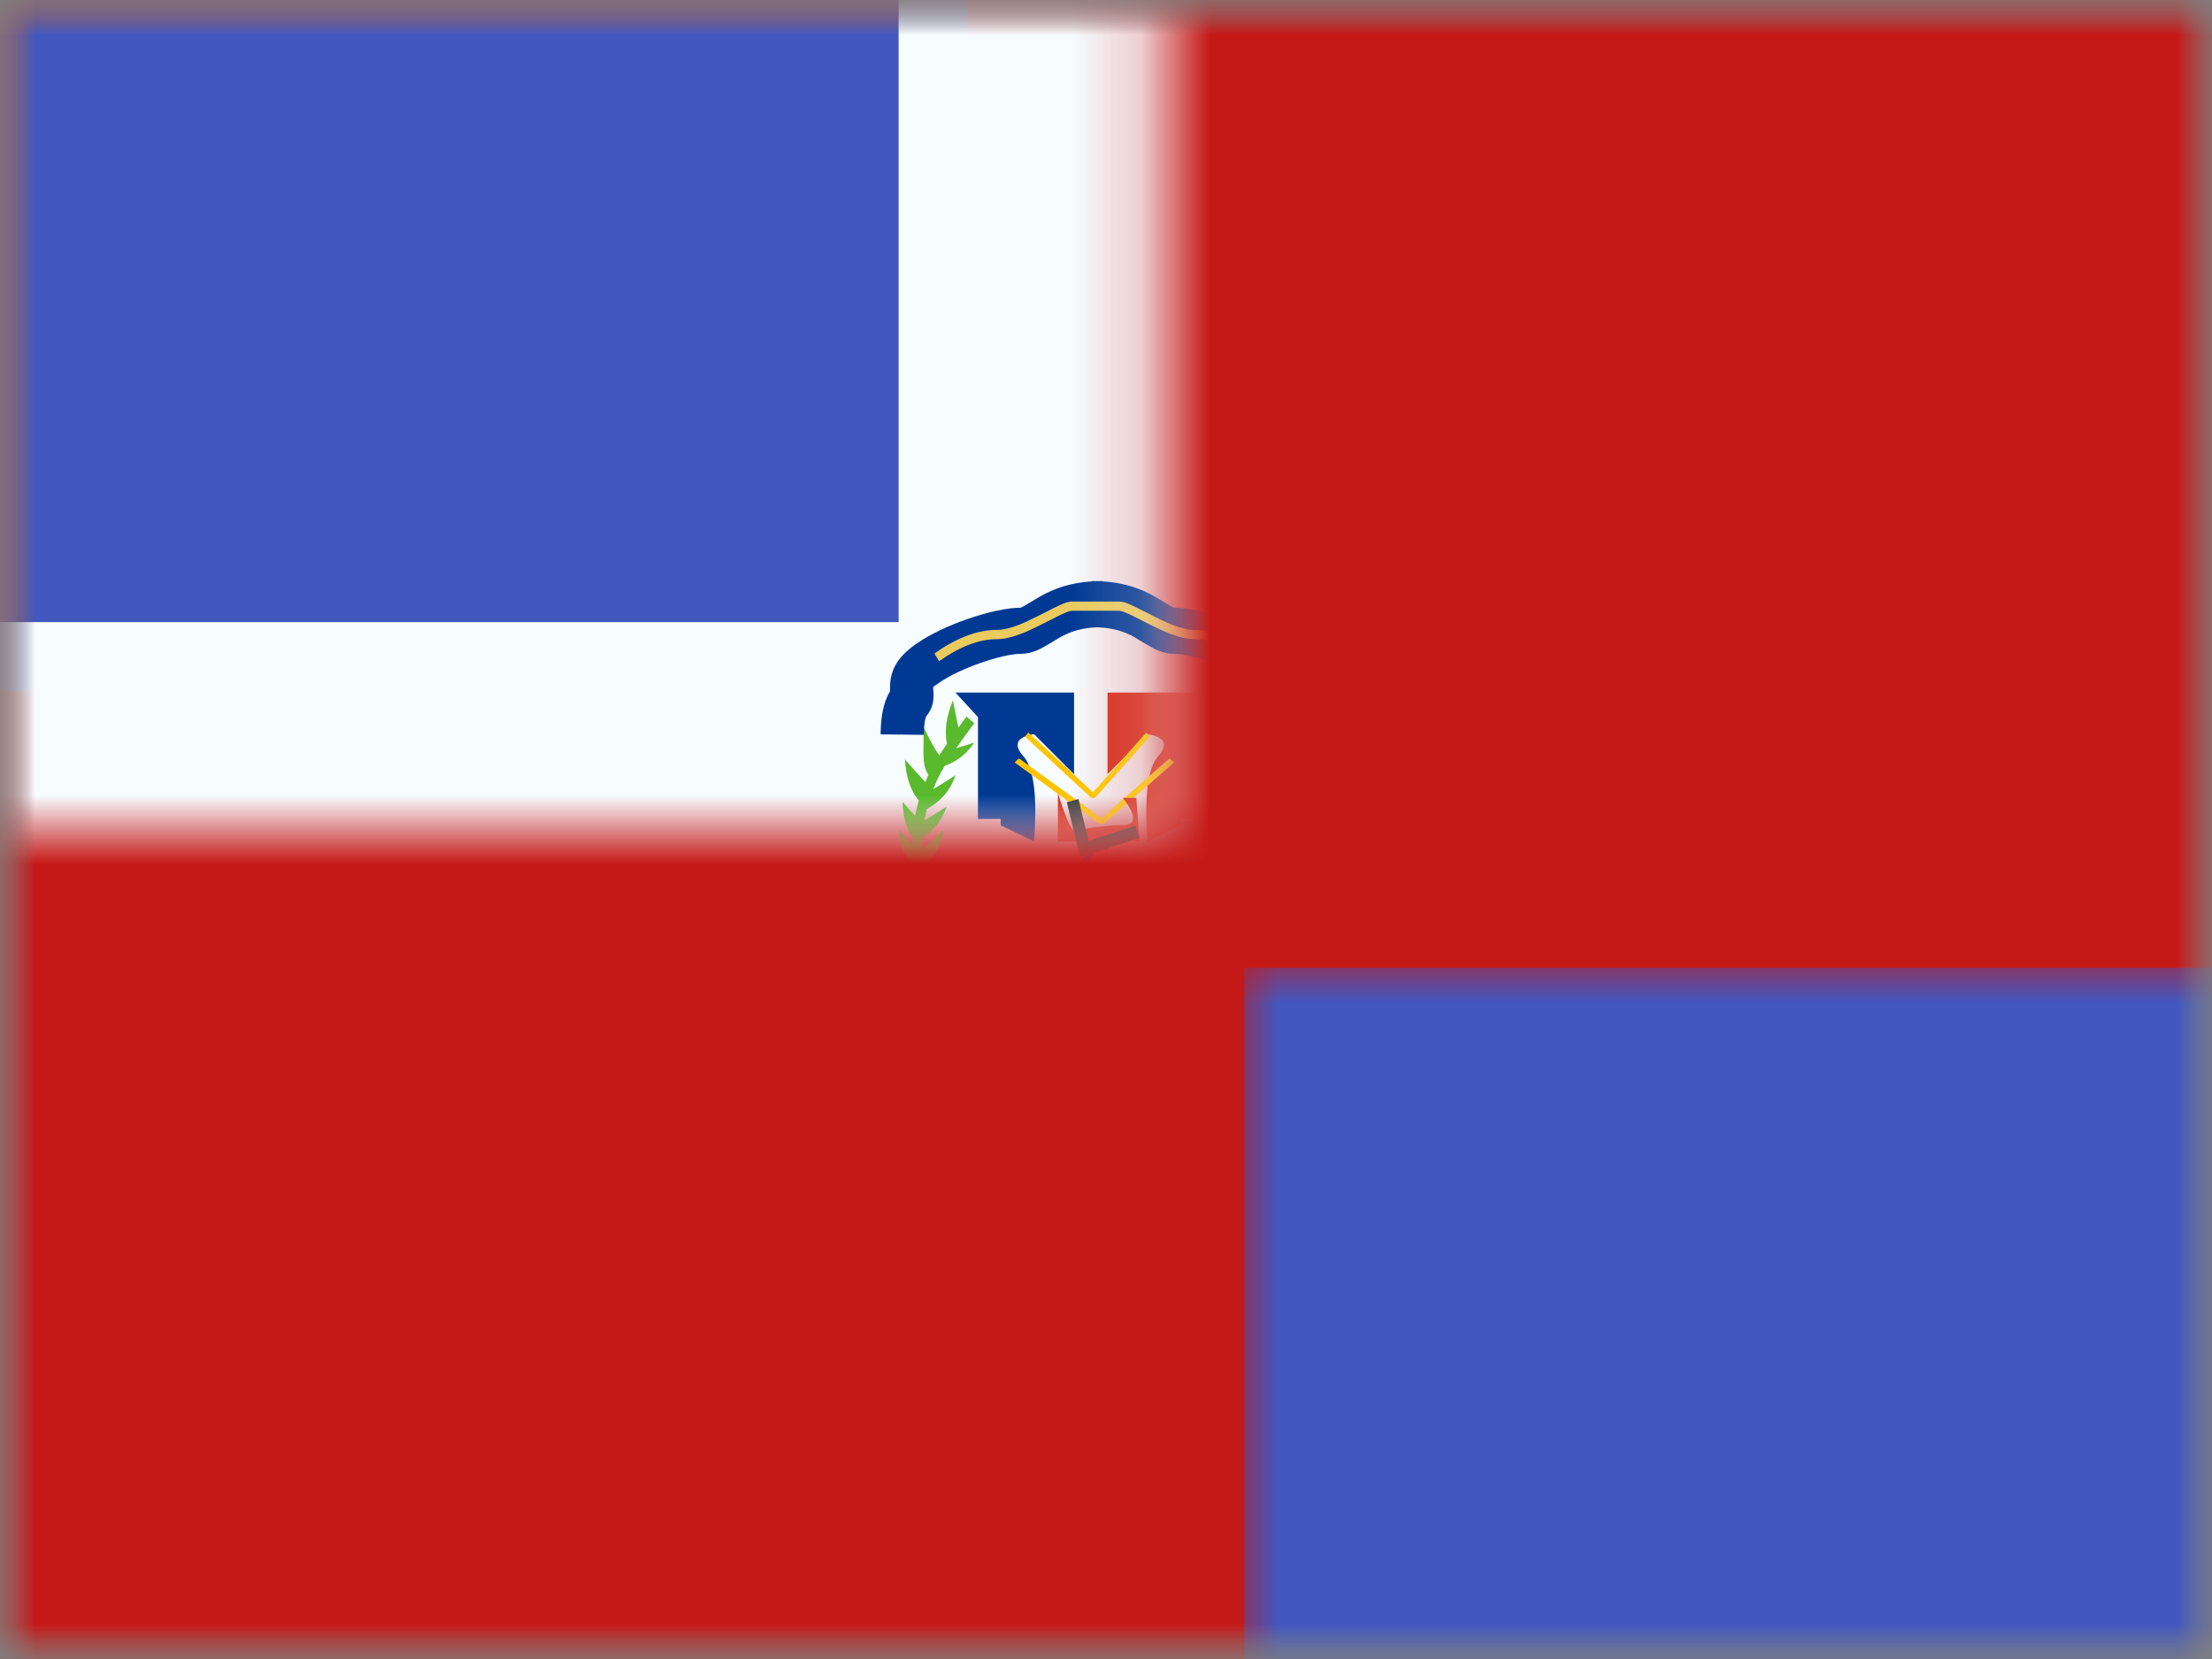 <svg xmlns="http://www.w3.org/2000/svg" xmlns:xlink="http://www.w3.org/1999/xlink" width="32" height="24" viewBox="0 0 32 24">
  <rect x="0" y="0" width="32" height="24" fill="#808080" stroke="none"/>
  <defs>
    <rect id="a" width="32" height="24"/>
    <rect id="c" width="32" height="24"/>
    <rect id="e" width="32" height="24"/>
  </defs>
  <g fill="none" fill-rule="evenodd">
    <mask id="b" fill="white">
      <use xlink:href="#a"/>
    </mask>
    <g mask="url(#b)">
      <mask id="d" fill="white">
        <use xlink:href="#c"/>
      </mask>
      <g mask="url(#d)">
        <mask id="f" fill="white">
          <use xlink:href="#e"/>
        </mask>
        <use fill="#C51918" xlink:href="#e"/>
        <rect width="14" height="10" fill="#4257BF" mask="url(#f)"/>
        <rect width="14" height="10" x="18" y="14" fill="#4257BF" mask="url(#f)"/>
        <g fill="#F7FCFF" mask="url(#f)">
          <polygon points="13 0 19 0 19 9 32 9 32 15 19 15 19 24 13 24 13 15 0 15 0 9 13 9"/>
        </g>
        <g mask="url(#f)">
          <g transform="translate(12.5 8)">
            <path fill="#5AB92D" fill-rule="nonzero" d="M2.686,6.771 C2.685,6.771 2.685,6.771 2.684,6.771 C2.685,6.771 2.685,6.771 2.686,6.771 Z M1.168,3.078 C1.121,3.155 1.086,3.221 1.06,3.277 C1.039,3.324 1.019,3.371 1.001,3.417 C1.083,3.367 1.191,3.3 1.323,3.216 C1.233,3.474 1.081,3.606 0.908,3.706 C0.894,3.762 0.882,3.817 0.872,3.872 C0.955,3.822 1.062,3.755 1.193,3.671 C1.115,3.896 0.989,4.025 0.844,4.121 C0.841,4.178 0.84,4.234 0.842,4.29 C0.917,4.224 1.02,4.132 1.149,4.014 C1.109,4.26 1,4.412 0.865,4.534 C0.876,4.6 0.89,4.666 0.907,4.731 C0.912,4.751 0.918,4.771 0.923,4.791 C0.97,4.705 1.032,4.589 1.108,4.443 C1.157,4.703 1.098,4.89 1.004,5.058 C1.016,5.095 1.028,5.131 1.041,5.168 C1.065,5.094 1.093,5.007 1.125,4.906 C1.206,5.12 1.197,5.294 1.152,5.455 C1.201,5.569 1.252,5.676 1.305,5.775 C1.303,5.682 1.298,5.562 1.292,5.416 C1.472,5.625 1.51,5.825 1.509,6.026 L1.424,5.979 C1.514,6.12 1.609,6.24 1.707,6.335 C1.705,6.245 1.701,6.131 1.695,5.995 C1.842,6.166 1.894,6.33 1.908,6.495 C1.928,6.507 1.947,6.518 1.967,6.528 C2.036,6.563 2.115,6.596 2.208,6.629 C2.224,6.529 2.246,6.377 2.273,6.174 C2.385,6.363 2.41,6.531 2.397,6.691 C2.414,6.696 2.432,6.701 2.451,6.707 C2.52,6.727 2.591,6.746 2.684,6.771 C2.633,6.757 2.859,6.817 2.906,6.83 C3.072,6.875 3.165,6.906 3.222,6.94 C3.246,6.955 3.265,6.97 3.278,6.99 L3.162,7.08 C3.163,7.081 3.159,7.078 3.151,7.074 C3.11,7.049 3.023,7.02 2.871,6.978 C2.823,6.966 2.589,6.904 2.653,6.921 C2.557,6.895 2.484,6.876 2.413,6.855 C2.41,6.854 2.408,6.853 2.405,6.853 C2.253,6.903 2.086,6.92 1.875,6.857 C1.968,6.82 2.05,6.788 2.12,6.759 C2.04,6.729 1.969,6.699 1.905,6.666 C1.902,6.665 1.898,6.663 1.895,6.661 C1.74,6.714 1.57,6.733 1.356,6.668 C1.497,6.612 1.612,6.566 1.7,6.529 C1.569,6.42 1.443,6.275 1.326,6.096 C1.148,6.04 0.982,5.946 0.842,5.733 C0.976,5.777 1.087,5.814 1.175,5.841 C1.134,5.765 1.095,5.685 1.057,5.601 C0.874,5.545 0.702,5.452 0.558,5.232 C0.728,5.289 0.862,5.332 0.958,5.361 C0.923,5.27 0.889,5.175 0.858,5.077 C0.713,4.993 0.585,4.873 0.495,4.662 C0.607,4.723 0.702,4.774 0.78,4.815 C0.776,4.801 0.772,4.787 0.769,4.773 C0.748,4.697 0.733,4.62 0.721,4.543 C0.603,4.409 0.514,4.248 0.5,4.004 C0.576,4.09 0.642,4.163 0.697,4.224 C0.697,4.188 0.698,4.151 0.7,4.114 C0.606,3.986 0.569,3.833 0.556,3.601 C0.625,3.679 0.686,3.747 0.738,3.805 C0.752,3.731 0.77,3.657 0.792,3.582 C0.672,3.44 0.606,3.239 0.592,2.986 C0.719,3.132 0.817,3.242 0.886,3.315 C0.9,3.28 0.915,3.245 0.931,3.21 C0.931,3.209 0.932,3.208 0.932,3.208 C0.818,3.056 0.875,2.777 0.86,2.515 C0.95,2.705 1.026,2.843 1.089,2.928 C1.121,2.876 1.158,2.82 1.199,2.761 C1.161,2.574 1.19,2.364 1.285,2.133 C1.317,2.294 1.343,2.425 1.365,2.525 C1.402,2.474 1.441,2.422 1.482,2.367 L1.594,2.463 C1.494,2.596 1.407,2.717 1.333,2.824 C1.408,2.802 1.495,2.775 1.594,2.744 C1.467,2.93 1.323,3.022 1.168,3.078 Z"/>
            <path fill="#5AB92D" fill-rule="nonzero" d="M5.686,6.771 C5.685,6.771 5.685,6.771 5.684,6.771 C5.685,6.771 5.685,6.771 5.686,6.771 Z M4.168,3.078 C4.121,3.155 4.086,3.221 4.06,3.277 C4.039,3.324 4.019,3.371 4.001,3.417 C4.083,3.367 4.191,3.3 4.323,3.216 C4.233,3.474 4.081,3.606 3.908,3.706 C3.894,3.762 3.882,3.817 3.872,3.872 C3.955,3.822 4.062,3.755 4.193,3.671 C4.115,3.896 3.989,4.025 3.844,4.121 C3.841,4.178 3.84,4.234 3.842,4.29 C3.917,4.224 4.02,4.132 4.149,4.014 C4.109,4.26 4,4.412 3.865,4.534 C3.876,4.6 3.89,4.666 3.907,4.731 C3.912,4.751 3.918,4.771 3.923,4.791 C3.97,4.705 4.032,4.589 4.108,4.443 C4.157,4.703 4.098,4.89 4.004,5.058 C4.016,5.095 4.028,5.131 4.041,5.168 C4.065,5.094 4.093,5.007 4.125,4.906 C4.206,5.12 4.197,5.294 4.152,5.455 C4.201,5.569 4.252,5.676 4.305,5.775 C4.303,5.682 4.298,5.562 4.292,5.416 C4.472,5.625 4.51,5.825 4.509,6.026 L4.424,5.979 C4.514,6.12 4.609,6.24 4.707,6.335 C4.705,6.245 4.701,6.131 4.695,5.995 C4.842,6.166 4.894,6.33 4.908,6.495 C4.928,6.507 4.947,6.518 4.967,6.528 C5.036,6.563 5.115,6.596 5.208,6.629 C5.224,6.529 5.246,6.377 5.273,6.174 C5.385,6.363 5.41,6.531 5.397,6.691 C5.414,6.696 5.432,6.701 5.451,6.707 C5.52,6.727 5.591,6.746 5.684,6.771 C5.633,6.757 5.859,6.817 5.906,6.83 C6.072,6.875 6.165,6.906 6.222,6.94 C6.246,6.955 6.265,6.97 6.278,6.99 L6.162,7.08 C6.163,7.081 6.159,7.078 6.151,7.074 C6.11,7.049 6.023,7.02 5.871,6.978 C5.823,6.966 5.589,6.904 5.653,6.921 C5.557,6.895 5.484,6.876 5.413,6.855 C5.41,6.854 5.408,6.853 5.405,6.853 C5.253,6.903 5.086,6.92 4.875,6.857 C4.968,6.82 5.05,6.788 5.12,6.759 C5.04,6.729 4.969,6.699 4.905,6.666 C4.902,6.665 4.898,6.663 4.895,6.661 C4.74,6.714 4.57,6.733 4.356,6.668 C4.497,6.612 4.612,6.566 4.7,6.529 C4.569,6.42 4.443,6.275 4.326,6.096 C4.148,6.04 3.982,5.946 3.842,5.733 C3.976,5.777 4.087,5.814 4.175,5.841 C4.134,5.765 4.095,5.685 4.057,5.601 C3.874,5.545 3.702,5.452 3.558,5.232 C3.728,5.289 3.862,5.332 3.958,5.361 C3.923,5.27 3.889,5.175 3.858,5.077 C3.713,4.993 3.585,4.873 3.495,4.662 C3.607,4.723 3.702,4.774 3.78,4.815 C3.776,4.801 3.772,4.787 3.769,4.773 C3.748,4.697 3.733,4.62 3.721,4.543 C3.603,4.409 3.514,4.248 3.5,4.004 C3.576,4.09 3.642,4.163 3.697,4.224 C3.697,4.188 3.698,4.151 3.7,4.114 C3.606,3.986 3.569,3.833 3.556,3.601 C3.625,3.679 3.686,3.747 3.738,3.805 C3.752,3.731 3.77,3.657 3.792,3.582 C3.672,3.44 3.606,3.239 3.592,2.986 C3.719,3.132 3.817,3.242 3.886,3.315 C3.9,3.28 3.915,3.245 3.931,3.21 C3.931,3.209 3.932,3.208 3.932,3.208 C3.818,3.056 3.875,2.777 3.86,2.515 C3.95,2.705 4.026,2.843 4.089,2.928 C4.121,2.876 4.158,2.82 4.199,2.761 C4.161,2.574 4.19,2.364 4.285,2.133 C4.317,2.294 4.343,2.425 4.365,2.525 C4.402,2.474 4.441,2.422 4.482,2.367 L4.594,2.463 C4.494,2.596 4.407,2.717 4.333,2.824 C4.408,2.802 4.495,2.775 4.594,2.744 C4.467,2.93 4.323,3.022 4.168,3.078 Z" transform="matrix(-1 0 0 1 9.778 0)"/>
            <path fill="#003994" fill-rule="nonzero" d="M0.752,1.316 C1.151,1.035 1.884,0.792 2.261,0.792 C2.263,0.792 2.267,0.791 2.277,0.787 C2.309,0.774 2.515,0.646 2.528,0.639 C2.795,0.486 3.073,0.406 3.453,0.406 L3.453,1.073 C3.18,1.073 3.002,1.124 2.824,1.226 C2.855,1.208 2.588,1.373 2.503,1.408 C2.424,1.441 2.345,1.459 2.261,1.459 C2.008,1.459 1.395,1.662 1.095,1.872 C0.988,1.948 0.998,1.925 1.001,1.97 C1.013,2.134 1.001,2.234 0.9,2.362 C0.887,2.379 0.866,2.471 0.864,2.631 L0.239,2.623 C0.242,2.361 0.282,2.154 0.377,1.998 C0.363,1.729 0.457,1.523 0.752,1.316 Z"/>
            <path fill="#EBCA5E" fill-rule="nonzero" d="M1.086,1.565 L1.017,1.454 C1.338,1.228 1.637,1.113 1.914,1.113 C2.006,1.113 2.111,1.089 2.233,1.042 C2.315,1.01 2.398,0.971 2.511,0.914 C2.918,0.707 2.93,0.702 3.037,0.702 L3.406,0.702 L3.406,0.835 L3.037,0.835 C2.959,0.835 2.934,0.847 2.565,1.035 C2.449,1.093 2.362,1.134 2.276,1.167 C2.141,1.219 2.023,1.247 1.914,1.247 C1.664,1.247 1.388,1.352 1.086,1.565 Z"/>
            <g transform="matrix(-1 0 0 1 6.7 0)">
              <path fill="#003994" fill-rule="nonzero" d="M0.702,1.316 C1.101,1.035 1.834,0.792 2.211,0.792 C2.213,0.792 2.217,0.791 2.227,0.787 C2.259,0.774 2.465,0.646 2.478,0.639 C2.745,0.486 3.023,0.406 3.403,0.406 L3.403,1.073 C3.13,1.073 2.952,1.124 2.774,1.226 C2.805,1.208 2.538,1.373 2.453,1.408 C2.374,1.441 2.295,1.459 2.211,1.459 C1.958,1.459 1.345,1.662 1.045,1.872 C0.938,1.948 0.948,1.925 0.951,1.97 C0.963,2.134 0.951,2.234 0.85,2.362 C0.837,2.379 0.816,2.471 0.814,2.631 L0.189,2.623 C0.192,2.361 0.232,2.154 0.327,1.998 C0.313,1.729 0.407,1.523 0.702,1.316 Z"/>
              <path fill="#EBCA5E" fill-rule="nonzero" d="M1.086,1.565 L1.017,1.454 C1.338,1.228 1.637,1.113 1.914,1.113 C2.006,1.113 2.111,1.089 2.233,1.042 C2.315,1.01 2.398,0.971 2.511,0.914 C2.918,0.707 2.93,0.702 3.037,0.702 L3.406,0.702 L3.406,0.835 L3.037,0.835 C2.959,0.835 2.934,0.847 2.565,1.035 C2.449,1.093 2.362,1.134 2.276,1.167 C2.141,1.219 2.023,1.247 1.914,1.247 C1.664,1.247 1.388,1.352 1.086,1.565 Z"/>
              <path fill="#003994" fill-rule="nonzero" d="M5.378,2.019 L5.052,2.374 L5.052,3.847 L4.723,3.847 L4.723,3.94 L4.241,4.172 C4.192,3.523 4.243,3.112 4.394,2.941 C4.546,2.77 4.494,2.663 4.241,2.621 L3.662,3.2 L3.662,2.019 L5.378,2.019 Z"/>
              <path fill="#D62818" fill-rule="nonzero" d="M3.178,2.019 L2.852,2.374 L2.852,3.847 L2.523,3.847 L2.523,3.94 L2.041,4.172 C1.992,3.523 2.043,3.112 2.194,2.941 C2.346,2.77 2.294,2.663 2.041,2.621 L1.462,3.2 L1.462,2.019 L3.178,2.019 Z" transform="matrix(-1 0 0 1 4.64 0)"/>
              <polygon fill="#FFC300" fill-rule="nonzero" points="4.323 2.597 4.372 2.657 3.41 3.546 3.359 3.543 2.563 2.654 2.618 2.599 3.388 3.461"/>
              <polygon fill="#FFC300" fill-rule="nonzero" points="4.46 2.97 4.522 3.03 3.295 3.919 3.229 3.917 2.213 3.028 2.283 2.973 3.266 3.834"/>
            </g>
            <path fill="#D62818" fill-rule="nonzero" d="M1.677,4.422 L2.099,4.422 L2.387,4.51 C2.449,4.951 2.634,5.171 2.942,5.171 L3.018,6.017 L2.66,5.823 C2.504,5.892 2.413,5.926 2.387,5.926 C2.347,5.926 2.015,6.113 2.015,5.926 C2.015,5.802 1.902,5.639 1.677,5.438 L1.677,4.422 Z"/>
            <path fill="#003994" fill-rule="nonzero" d="M3.677,4.422 L4.099,4.422 L4.387,4.51 C4.449,4.951 4.634,5.171 4.942,5.171 L5.018,6.017 L4.66,5.823 C4.504,5.892 4.413,5.926 4.387,5.926 C4.347,5.926 4.015,6.113 4.015,5.926 C4.015,5.802 3.902,5.639 3.677,5.438 L3.677,4.422 Z" transform="matrix(-1 0 0 1 8.695 0)"/>
            <path fill="#D62818" fill-rule="nonzero" d="M4.114 4.502L4.614 4.502C4.614 4.876 4.482 5.179 4.222 5.384L3.924 4.955C4.052 4.855 4.114 4.713 4.114 4.502zM2.804 3.473L2.804 4.175 3.385 4.175C3.349 4.525 3.331 4.811 3.331 5.032 3.331 5.253 3.349 5.507 3.385 5.794 3.48 5.747 3.528 5.574 3.528 5.275 3.528 4.976 3.528 4.593 3.528 4.126L3.987 4.175 3.938 3.542 3.745 3.542C3.943 3.805 3.943 3.936 3.745 3.936 3.447 3.936 3.105 4.013 3.04 4.013 2.996 4.013 2.918 3.833 2.804 3.473z"/>
            <path fill="#003994" fill-rule="nonzero" d="M3.31 4.321C3.092 4.449 2.983 4.618 2.983 4.826 2.983 5.035 3.037 5.258 3.146 5.496 3.095 5.026 3.109 4.729 3.189 4.604 3.269 4.479 3.31 4.384 3.31 4.321zM2.778 4.553C2.766 4.704 2.804 4.779 2.894 4.779 2.983 4.779 2.945 4.704 2.778 4.553z"/>
            <polygon fill="#373737" fill-rule="nonzero" points="3.928 3.944 3.979 4.122 3.124 4.402 2.933 3.606 3.102 3.56 3.248 4.166"/>
            <g transform="translate(0 6.4)">
              <path fill="#D62818" fill-rule="nonzero" d="M1.536,1.009 L1.461,1.072 C1.436,1.039 1.414,1.005 1.396,0.971 C1.321,0.945 1.25,0.911 1.192,0.869 C1.11,0.812 1.027,0.812 0.921,0.875 L0.8,0.641 C0.984,0.533 1.167,0.533 1.329,0.647 C1.331,0.648 1.333,0.649 1.335,0.651 C1.358,0.519 1.444,0.402 1.593,0.317 C1.848,0.172 2.963,0.019 3.302,0.019 L3.302,0.446 C3.027,0.446 1.959,0.592 1.781,0.694 C1.725,0.726 1.714,0.726 1.744,0.766 C1.753,0.766 1.76,0.764 1.762,0.761 L1.94,0.949 C1.866,1.028 1.703,1.041 1.536,1.009 Z M0.341,1.016 C0.444,0.987 0.59,0.987 0.778,1.016 C0.967,1.045 1.15,1.071 1.327,1.095 C1.272,1.154 1.156,1.21 0.978,1.262 C0.8,1.315 0.588,1.233 0.341,1.016 Z"/>
              <path fill="#EBCA5E" fill-rule="nonzero" d="M1.61,0.715 L1.565,0.779 C1.366,0.62 1.445,0.484 1.75,0.416 C2.25,0.304 2.877,0.224 3.381,0.224 L3.381,0.304 C2.883,0.304 2.261,0.383 1.765,0.494 C1.512,0.551 1.478,0.61 1.61,0.715 Z M1.832,0.479 L1.818,0.401 C2.312,0.296 2.901,0.224 3.381,0.224 L3.381,0.304 C2.907,0.304 2.322,0.375 1.832,0.479 Z"/>
            </g>
            <g transform="matrix(-1 0 0 1 6.5 6.4)">
              <path fill="#D62818" fill-rule="nonzero" d="M1.536,1.009 L1.461,1.072 C1.436,1.039 1.414,1.005 1.396,0.971 C1.321,0.945 1.25,0.911 1.192,0.869 C1.11,0.812 1.027,0.812 0.921,0.875 L0.8,0.641 C0.984,0.533 1.167,0.533 1.329,0.647 C1.331,0.648 1.333,0.649 1.335,0.651 C1.358,0.519 1.444,0.402 1.593,0.317 C1.848,0.172 2.963,0.019 3.302,0.019 L3.302,0.446 C3.027,0.446 1.959,0.592 1.781,0.694 C1.725,0.726 1.714,0.726 1.744,0.766 C1.753,0.766 1.76,0.764 1.762,0.761 L1.94,0.949 C1.866,1.028 1.703,1.041 1.536,1.009 Z M0.341,1.016 C0.444,0.987 0.59,0.987 0.778,1.016 C0.967,1.045 1.15,1.071 1.327,1.095 C1.272,1.154 1.156,1.21 0.978,1.262 C0.8,1.315 0.588,1.233 0.341,1.016 Z"/>
              <path fill="#EBCA5E" fill-rule="nonzero" d="M1.61,0.715 L1.565,0.779 C1.366,0.62 1.445,0.484 1.75,0.416 C2.25,0.304 2.877,0.224 3.381,0.224 L3.381,0.304 C2.883,0.304 2.261,0.383 1.765,0.494 C1.512,0.551 1.478,0.61 1.61,0.715 Z M1.832,0.479 L1.818,0.401 C2.312,0.296 2.901,0.224 3.381,0.224 L3.381,0.304 C2.907,0.304 2.322,0.375 1.832,0.479 Z"/>
            </g>
            <path fill="#D62818" fill-rule="nonzero" d="M2.866,7.511 L2.671,7.168 C2.848,7.054 3.075,6.999 3.351,6.999 C3.629,6.999 3.853,7.055 4.024,7.171 L3.822,7.508 C3.719,7.438 3.563,7.399 3.351,7.399 C3.139,7.399 2.977,7.438 2.866,7.511 Z"/>
          </g>
        </g>
      </g>
    </g>
  </g>
</svg>
